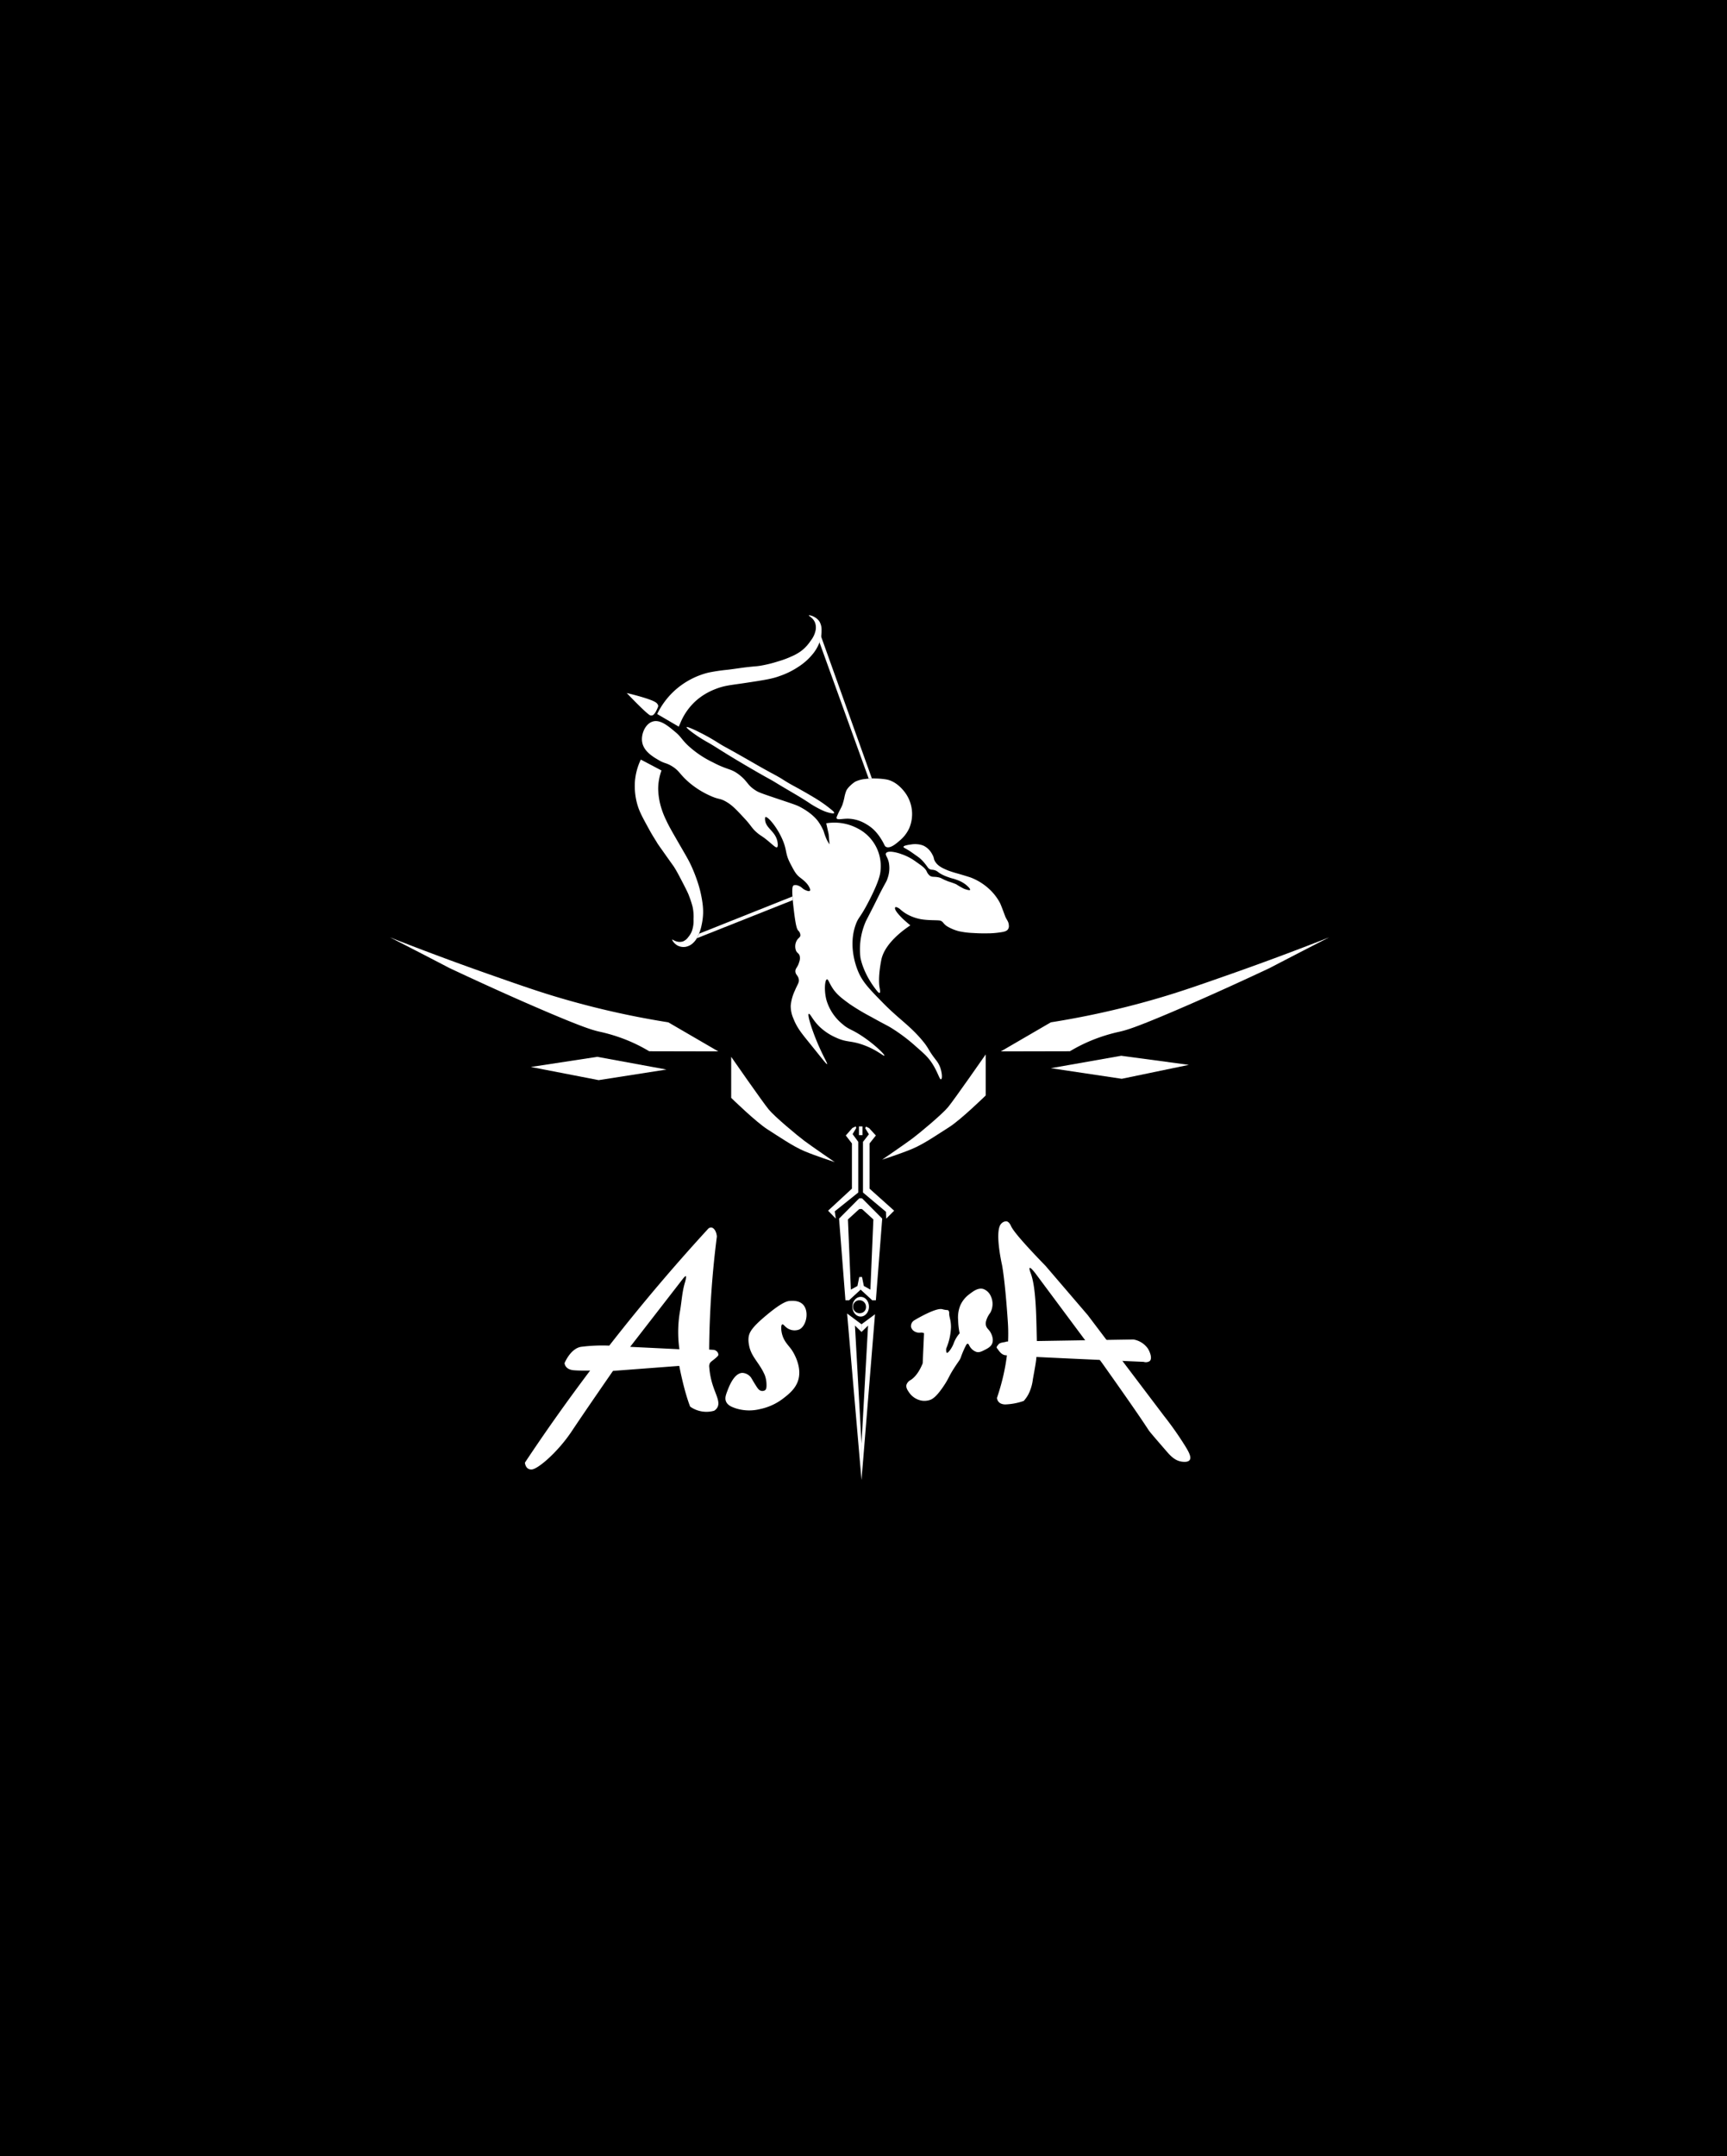 <svg xmlns="http://www.w3.org/2000/svg" viewBox="0 0 720.76 899.24"><defs><style>.cls-1{fill:#fff;}</style></defs><title>astra_logo_white</title><g id="Layer_2" data-name="Layer 2"><rect width="720.76" height="899.24"/></g><g id="Layer_1" data-name="Layer 1"><path class="cls-1" d="M367,502c-1.2.47-3,.29-3.6,1.42,0,0-.95.9-.47,1.37s1.46,2.52,3.26,2.89,57.93,2.8,57.94,2.8h0a2.94,2.94,0,0,0,2.55-.33c1.18-1.12.05-3.86-.75-5.17a9.26,9.26,0,0,0-6.07-3.83Z" transform="translate(53.16 57.52)"/><path class="cls-1" d="M364.82,452.74c-3,2.63-.1,15.88.19,17.24,0,0,1.25,5.86,2.46,24.06.49,7.3.06,17.95-4.54,31.45,0,0,0,2.66,3.41,2.75a25.79,25.79,0,0,0,7.77-1.47,15.32,15.32,0,0,0,1.8-2.51,18.57,18.57,0,0,0,2-6.53c.85-4.69,1.27-7,1.43-8.72a71.7,71.7,0,0,0,.19-8.43c-.22-10.72-.43-21.36-2.47-26.91-.17-.47-.82-2.16-.47-2.36s1.35,1,2.18,2l28,37.62c9,12.69,15.66,22.2,19.42,28,.47.73,2.74,3.36,7.3,8.62,1.72,2,3.61,4.12,6.53,4.55.53.07,2.56.37,3.32-.67.9-1.23-.51-3.68-2.18-6.34a137.87,137.87,0,0,0-8.43-11.94L400.82,491,383.2,470.45c-10.2-10.5-13.6-14.82-14.4-16.58-.16-.35-.76-1.79-1.89-2A2.76,2.76,0,0,0,364.82,452.74Z" transform="translate(53.16 57.52)"/><path class="cls-1" d="M332.48,498.59q-.28,6.26-.56,12.5c-1.68,4.14-3.55,6-5,6.95a3.55,3.55,0,0,0-1.77,2c-.29,1.21.5,2.34,1.07,3.16a8.08,8.08,0,0,0,5.37,3.47,7.34,7.34,0,0,0,3.22-.25c1-.31,2.7-1.09,6-6.06,2.26-3.41,1.83-3.61,4.55-7.77,1.75-2.69,2.08-2.83,2.52-4.1a37.94,37.94,0,0,1,2-4.68c.13-.28.43-.89.82-.88s.55.58.88,1.13a5.18,5.18,0,0,0,2.78,2.28c1.16.32,2.19-.2,3.41-.82s2.61-1.32,3.16-2.72c.87-2.23-.81-4.81-.89-4.93-.73-1.09-1.57-1.54-1.76-2.84a4.07,4.07,0,0,1,.12-1.64,10,10,0,0,1,1.71-3.35,7.64,7.64,0,0,0,.19-7.07,5.44,5.44,0,0,0-3.16-2.91c-2.14-.55-4.08.94-5.75,2.21a11.71,11.71,0,0,0-3.72,4.55,13.34,13.34,0,0,0-.95,6.32,29.51,29.51,0,0,0,.63,5.43,13.2,13.2,0,0,0-2.34,3.79,12,12,0,0,1-1.61,3.13c-.35.47-1,1.34-1.39,1.2s-.3-1.6-.28-1.74a25,25,0,0,0,2-8.91c0-3.26-.77-4-.76-5.9a1.46,1.46,0,0,0-.39-1.15c-.26-.19-.78,0-2.45-.46-2.72-.82-11.69,4.61-11.69,4.61a2.83,2.83,0,0,0-1.39,2.71,3,3,0,0,0,1.77,2.09,3.86,3.86,0,0,0,2.46.31S332.49,498.38,332.48,498.59Z" transform="translate(53.16 57.52)"/><path class="cls-1" d="M259.28,500.11c.33-2,1.34-4,7.33-9,6.78-5.67,8.89-6,10-6.05s3.71-.23,5.4,1.56c2.65,2.81,1.4,9.1-1.75,10.42a5.39,5.39,0,0,1-4.07-.19c-1.76-.78-2.34-2.25-2.89-2s-.54,2.16-.1,3.93c.8,3.18,2.55,4.61,4,6.63.25.36,4.3,6.23,2.94,12.08-.94,4-4.05,6.43-6.59,8.38a23.73,23.73,0,0,1-9.52,4.31,18.62,18.62,0,0,1-10.18-.33c-1.52-.53-3.32-1.18-4-2.84-.63-1.47,0-2.94.76-4.93s2.83-6.92,6.06-7a4.72,4.72,0,0,1,2.94,1.23c.89.75.9,1.29,2.8,4.22.75,1.17,1.21,1.79,2,2a2.1,2.1,0,0,0,1.77-.25c.39-.33.6-.89.56-2.28a11.67,11.67,0,0,0-.69-3.91c-2.24-5.32-5.89-7.75-6.65-12.87A9.84,9.84,0,0,1,259.28,500.11Z" transform="translate(53.16 57.52)"/><path class="cls-1" d="M242.85,512.75a2.85,2.85,0,0,1,.23-1.66c.25-.49.57-.7,1.36-1.32,2.1-1.64,2.19-2,2.21-2.21a2,2,0,0,0-.88-1.64,2.33,2.33,0,0,0-1.41-.46l-1.56-.1c.07-7.65.36-15.73.95-24.2.56-8,1.34-15.69,2.27-22.93-.17-2.24-1.28-3.73-2.37-3.79a1.77,1.77,0,0,0-1.26.54c-13.4,14.59-27.29,30.81-41.27,48.73l0,0a70,70,0,0,0-11.9.52c-4.36.82-6.76,6.76-6.76,6.76s.06,2.72,3.92,3c1.9.16,4.55.16,6.75.12-9.93,13.18-19,26-27.22,38.41,0,0,.19,3,2.85,2.84s11-7.39,16.67-15.91,17.24-25.2,17.24-25.2l27.66-2.09s1.9,10.23,4.55,17a11.79,11.79,0,0,0,10,1.71,3.8,3.8,0,0,0,1.33-1.33c1.33-2.31-.63-5.25-2-9.66A32.66,32.66,0,0,1,242.85,512.75Zm-10.09-35.57c-1.27,4-1.42,8.34-2.18,12.5a50.82,50.82,0,0,0-.19,15.54l-20.56-1,22.11-28.51c.41-.5.94-1.07,1.17-.95S232.9,476.74,232.76,477.18Z" transform="translate(53.16 57.52)"/><polygon class="cls-1" points="359.51 555.51 359.53 555.54 359.56 555.54 359.57 555.5 359.58 552.33 359.56 552.32 359.53 552.32 359.48 552.33 359.51 555.51"/><polyline class="cls-1" points="359.38 601.86 359.53 601.86 359.56 601.86 359.71 601.86 359.56 617.12 359.53 617.12"/><path class="cls-1" d="M306.4,498V494.8l5.62-4.17-5.62,69V544.35q1.37-24.48,2.72-49Z" transform="translate(53.16 57.52)"/><path class="cls-1" d="M306.38,498V494.8l-6-4.48q3,34.63,6,69.28V544.35l-2.73-49Z" transform="translate(53.16 57.52)"/><path class="cls-1" d="M306.05,483.38c-1.9,0-3.44,1.83-3.44,4.1s1.54,4.11,3.44,4.11,3.44-1.84,3.44-4.11S308,483.38,306.05,483.38Zm-.05,6.78a2.71,2.71,0,1,1,2.26-2.68A2.5,2.5,0,0,1,306,490.16Z" transform="translate(53.16 57.52)"/><rect class="cls-1" x="358.48" y="469.8" width="1.47" height="3.65"/><polyline class="cls-1" points="358.37 504.27 359.95 504.27 359.76 499.78 358.61 499.78"/><polygon class="cls-1" points="358.61 499.78 358.61 504.28 353.88 508.6 355.11 537.87 357.86 536.35 358.61 532.61 359.19 532.61 359.19 537.87 354.35 542.32 352.84 542.32 350.18 508.26 358.61 499.78"/><polygon class="cls-1" points="359.76 499.78 359.76 504.28 364.5 508.6 363.26 537.87 360.52 536.35 359.76 532.61 359.18 532.61 359.18 537.87 364.02 542.32 365.54 542.32 368.19 508.26 359.76 499.78"/><path class="cls-1" d="M309.57,413h-1.66l.36-.63" transform="translate(53.16 57.52)"/><path class="cls-1" d="M307.91,413l1.57,2.56L307,418.73v21.12l9.61,8.06c0,.94.05,1.89.08,2.84l3.32-3.32-10.27-9.19V419.39l2.64-3.32L309.57,413Z" transform="translate(53.16 57.52)"/><polygon class="cls-1" points="357.35 470.46 355.83 473.02 358.2 476.24 358.2 497.37 348.38 505.23 348.82 508.26 345.6 504.95 355.55 495.76 355.55 476.9 352.99 473.59 355.74 470.46 357.16 469.8 357.35 470.46"/><path class="cls-1" d="M358.22,382.26v17.12s-10.36,10.1-15.16,13.14-10.61,7.07-15.41,9.09S315,426.16,315,426.16s9.6-6.57,12.63-8.84,12.38-10.05,14.91-13.11S358.22,382.26,358.22,382.26Z" transform="translate(53.16 57.52)"/><path class="cls-1" d="M252,383.26v17.12s10.36,10.1,15.16,13.14,10.61,7.07,15.41,9.09,12.63,4.55,12.63,4.55-9.6-6.57-12.63-8.84-12.38-10.05-14.91-13.11S252,383.26,252,383.26Z" transform="translate(53.16 57.52)"/><path class="cls-1" d="M246.62,381l-20.87-12.13a358.58,358.58,0,0,1-40.42-8.81c-11.3-3.14-19.62-6.05-34.49-11.27-10.44-3.67-24.56-8.79-41.3-15.38,6.82,3.43,23.44,12.06,24.88,12.82,7,3.29,23.21,10.85,40.3,18.13,15.82,6.74,19.51,7.76,22.26,8.4a70.08,70.08,0,0,1,10.14,3,66.79,66.79,0,0,1,10.67,5.18Z" transform="translate(53.16 57.52)"/><path class="cls-1" d="M364.54,381l20.87-12.13a358.58,358.58,0,0,0,40.42-8.81c11.29-3.14,19.62-6.05,34.49-11.27,10.43-3.67,24.56-8.79,41.3-15.38-6.82,3.43-23.44,12.06-24.88,12.82-7,3.29-23.21,10.85-40.3,18.13-15.82,6.74-19.52,7.76-22.26,8.4a70.08,70.08,0,0,0-10.14,3,66.79,66.79,0,0,0-10.67,5.18Z" transform="translate(53.16 57.52)"/><path class="cls-1" d="M385.41,388l29.37-5.18L443,386.61l-28,5.81Z" transform="translate(53.16 57.52)"/><polygon class="cls-1" points="221.56 445.01 249.28 440.78 278.15 446.08 249.85 450.5 221.56 445.01"/><polygon class="cls-1" points="362.53 324.69 341.99 267.88 342.5 264.95 363.88 324.69 362.53 324.69"/><polyline class="cls-1" points="330.75 373.89 291.78 389.41 290.85 391.31 330.87 375.42 330.75 373.89"/><path class="cls-1" d="M208.41,231.53c5.09,5.34,9,9.06,9.76,9.28a1.72,1.72,0,0,0,1,0,1.61,1.61,0,0,0,.67-.51,5.78,5.78,0,0,0,.9-1.38c.56-1.16.85-1.75.79-2.12a2.13,2.13,0,0,0-.79-1.2C218.87,234,209.1,231.69,208.41,231.53Z" transform="translate(53.16 57.52)"/><path class="cls-1" d="M233.39,245.77c-.23.4,3.49,3,4,3.35,2.21,1.52,4,2.48,4,2.52,4.65,2.54,5.52,3.57,18.45,11.12,8.77,5.12,7.25,4,11.55,6.63,4.67,2.86,9.49,5.46,14,8.53a45.19,45.19,0,0,0,4.49,2.46,14.85,14.85,0,0,0,3,1.07c.75.18,1.92.45,2.08.13s-.44-.83-1.76-1.9a53.85,53.85,0,0,0-5.94-4.16c-2-1.22-3.55-2.1-3.85-2.28-5.11-2.94-5.78-3.11-8.91-5.05-1.16-.72-1.69-1.08-2.9-1.77s-2.18-1.18-4-2.18-2.51-1.37-6.77-3.82c-12.35-7.1-10.66-5.88-14.21-8.08a80.94,80.94,0,0,0-8.09-4.55C237.77,247.37,233.62,245.37,233.39,245.77Z" transform="translate(53.16 57.52)"/><path class="cls-1" d="M316.63,298.32c-.46.74.6,1.51,1.14,3.79a12.45,12.45,0,0,1-.51,6.69c-.4,1.32-.61,1.36-2.71,5.37-.73,1.38-.35.71-3,6-3.15,6.21-3.1,6-3.41,6.69a29.09,29.09,0,0,0-2.22,14.85s.9,6.53,6.89,14c.8,1,1.08.91,1.14.89.44-.2,0-2.07-.07-2.53,0,0-.73-3.55.76-11.18,1.39-7.09,9.73-12.88,12.13-14.46,0,0-2.59-2.15-3.41-3s-3-3-3-4.17,2,.31,2,.31a16.23,16.23,0,0,0,2.65,2,18.56,18.56,0,0,0,4.86,2c3.7,1,8.75.52,9.6.95,1.25.62.9,1.13,2.59,2.27a18.21,18.21,0,0,0,5,2.09,34.72,34.72,0,0,0,6.18.75c2.4.16,3.91.15,6.66.12a36.88,36.88,0,0,0,4.5-.42c1.44-.21,2.66-.46,3.17-1.35a2.26,2.26,0,0,0,.33-1.09c0-2.18-.93-2.57-1.61-4.41-1.62-4.38-1.92-5-2.13-5.44a21.92,21.92,0,0,0-4.5-5.79,24.25,24.25,0,0,0-7.58-4.73c-.59-.23-2.13-.69-5.21-1.61a44.87,44.87,0,0,1-4.5-1.42c-2.07-.88-4-1.71-5.21-3.6-.8-1.26-.29-1.44-1.28-3.13a8.05,8.05,0,0,0-3.5-3.51,8.3,8.3,0,0,0-2.7-.66,9.9,9.9,0,0,0-2.61.1c-1,.14-3.12.43-3.17,1,0,.37.72.52,2.7,1.8.38.24.87.59,1.84,1.28,1.29.9,1.94,1.36,2.23,1.61a17.72,17.72,0,0,1,2.51,2.7c.93,1.18,1,1.57,1.72,1.92s1.06.12,2.08.44,1.19.7,2.36,1.43a17.32,17.32,0,0,0,3.32,1.47c1.87.69,1.87.48,3.45,1.09a13,13,0,0,1,3.7,1.94c.85.67,2.13,1.89,1.89,2.27s-2.3-.39-2.51-.47a32.12,32.12,0,0,1-3.31-1.9,32.66,32.66,0,0,0-3.18-1.13c-3-1.15-2.81-1.46-4.26-1.76-1.83-.37-2.58.05-3.6-.71a4.61,4.61,0,0,1-1.28-1.84c-.79-1.43-2-2.23-4.31-3.84a22.07,22.07,0,0,0-6.35-3.32C322,298.3,317.5,296.92,316.63,298.32Z" transform="translate(53.16 57.52)"/><path class="cls-1" d="M308.45,286.27a15.38,15.38,0,0,0-7.43-2.33c-2.57-.07-4.65.63-5-.15a1,1,0,0,1,.1-.76c1-2.54,1.8-3.46,2.33-5a25.09,25.09,0,0,0,.8-3,15.15,15.15,0,0,1,.41-1.68s.18-.58.37-1.05c.57-1.4,3-3.42,3.84-3.84a12.37,12.37,0,0,1,4.17-1.09,23.53,23.53,0,0,1,4.26-.19,29.85,29.85,0,0,1,4.66.43c4.8,1,7.84,5.73,8.21,6.32a15.16,15.16,0,0,1,1.13,14,14.74,14.74,0,0,1-4.15,5.29c-1.4,1.21-3.73,3.21-5.42,2.52-.81-.34-.66-1-2.16-3.33a20,20,0,0,0-3.08-3.88A16.12,16.12,0,0,0,308.45,286.27Z" transform="translate(53.16 57.52)"/><path class="cls-1" d="M219.12,243.46c-3,1-4.82,5.23-4.27,8.53.65,3.89,4.51,6.13,7,7.58s3,1,5.4,2.46c3.09,1.9,3.16,3.18,6.45,6.16a36.07,36.07,0,0,0,9.28,6.06c4,1.87,4.2,1,7,2.66,2.52,1.45,4.36,3.45,8,7.38,2.41,2.64,2.72,3.76,4.92,5.59,1.57,1.31,1.85,1.18,4.17,3.07s3.5,3.22,4.08,2.9.14-2.46.09-2.65c-1-4.21-4.91-5.31-5.11-8.91,0-.42-.06-.91.18-1,.89-.45,5,4.25,7.3,9.86,1.73,4.23.86,5.2,3,9.37,1.56,3,2.34,4.5,3.79,5.69,1.1.9,3.25,2.29,4.26,4.45.41.86.32,1.18.19,1.33-.32.36-1.31,0-1.7-.19-1.45-.58-1.64-1.31-2.84-1.8a3.06,3.06,0,0,0-2.18-.29c-.56.28-1.09,1.17,0,10.24.85,7.17,1.36,8.1,1.89,8.71a2.69,2.69,0,0,1,.85,2c-.1.78-.72.92-1.32,1.8a5,5,0,0,0-.48,4.55c.5,1.1,1.2,1,1.52,2.18a4.29,4.29,0,0,1-.19,2.46c-.64,2.38-1.58,2.55-1.61,3.88,0,1.53,1.16,1.71,1.42,3.41.22,1.42-.51,2-1.61,4.65a18.64,18.64,0,0,0-1.75,6.3,12.8,12.8,0,0,0,1.13,5.44c1.47,3.78,3.37,6.07,6.59,10.05,5.82,7.19,7.2,9.09,7.48,8.9s-2.44-4.46-5.3-11.94c-1.62-4.22-2.95-8.73-2.37-9s1.57,2.62,4.74,5.59a23.66,23.66,0,0,0,6.53,4.27c4.61,2.14,5.95,1.21,11,2.93,5.91,2,9,5,9.29,4.65s-3.86-4.55-9.29-8.15c-4.69-3.11-5.48-2.62-8.33-5.12a20.31,20.31,0,0,1-6.54-9.85c-1.11-4.1-.67-8.56.19-8.72.51-.09.9,1.4,2.18,3.42,1.81,2.85,3.89,4.4,7.2,6.82a92.47,92.47,0,0,0,9.19,5.49c6.57,3.67,6.43,3.36,8.9,4.93a72,72,0,0,1,9.38,7.1c3.43,3,5.15,4.51,6.73,6.82,2.64,3.87,3.37,7.27,4,7.11s.45-2.35-.1-4.26a10.89,10.89,0,0,0-2-3.79c-3.64-4.7-2.65-4.52-5.78-8.25-5.14-6.12-9.6-8.75-16.1-15.34-5.88-6-8.82-8.94-10.71-13.65-.92-2.28-4-10.73-.85-19.32,1.17-3.23,1.72-2.39,5.68-10.14,4.22-8.25,4.56-11.09,4.65-12.5a17.63,17.63,0,0,0-9.67-17.44,20.64,20.64,0,0,0-13-2.08l1,4.5c.13,1.43.25,2.85.37,4.28a15.6,15.6,0,0,1-1.24-2.14,27.61,27.61,0,0,1-1.22-3.36,20.33,20.33,0,0,0-2-3.66c-.41-.62-2.4-3.53-7.67-6.35-1.51-.8-2.1-1-9.57-3.5s-8-2.76-9.19-3.51c-3.56-2.28-3.14-3.63-6.73-6.44s-4.66-1.86-11.17-5.3a41.79,41.79,0,0,1-10.43-7.11c-2.75-2.67-2.74-3.57-5.49-5.78C225.37,245,222.16,242.43,219.12,243.46Z" transform="translate(53.16 57.52)"/><path class="cls-1" d="M222.91,263.83l-8.63-4.55a26.12,26.12,0,0,0-2.46,9.19,28.18,28.18,0,0,0,1,9.5c.82,2.93,2.15,5.37,4.82,10.23,1.63,3,3,5,3.34,5.63s1.35,2,3.28,4.74c3.7,5.24,3.61,5,4.17,5.94.94,1.5,1.85,3.25,3.67,6.75,1.36,2.64,1.86,3.72,2.16,4.47l.17.46a39.93,39.93,0,0,1,1.47,4.53,19.36,19.36,0,0,1,.38,5.16,12.46,12.46,0,0,1-.76,5.12,8.84,8.84,0,0,1-1.47,2.37,5,5,0,0,1-2.17,1.75,4.43,4.43,0,0,1-2.48.06c-1.27-.29-1.86-.94-2-.8s.75,1.72,2.34,2.53a5.44,5.44,0,0,0,3.25.47,6.05,6.05,0,0,0,2.94-1.45,8.71,8.71,0,0,0,2.27-3.22,18.13,18.13,0,0,0,1.47-4.5,26,26,0,0,0,.62-5.17,28.43,28.43,0,0,0-.38-4.7,48.08,48.08,0,0,0-2.15-8.66,64.51,64.51,0,0,0-2.59-6.44c-.95-2-1.58-3.09-4.55-8.21-3.85-6.65-4.67-8.12-5.74-10.42a34,34,0,0,1-2.53-6.88,28.86,28.86,0,0,1-.82-6.32A22.85,22.85,0,0,1,222.91,263.83Z" transform="translate(53.16 57.52)"/><path class="cls-1" d="M230.11,245.55l-9-5.26a32.11,32.11,0,0,1,6.91-9.43,32.6,32.6,0,0,1,14.4-7.83,75.76,75.76,0,0,1,8-1.2c3.76-.46,5.8-.83,8.66-1.14,3.39-.37,3.34-.27,5-.53a52,52,0,0,0,7.39-1.8,38.85,38.85,0,0,0,5.68-2.09,19.71,19.71,0,0,0,4.3-2.46,17.6,17.6,0,0,0,3.73-4.1,10.24,10.24,0,0,0,2-4.11,6.12,6.12,0,0,0-.13-3.28c-.78-2.17-2.79-2.93-2.65-3.16s3.14.38,4.53,2.71a6.86,6.86,0,0,1,.78,3.54,13.08,13.08,0,0,1-.76,4.74,17.16,17.16,0,0,1-3.29,5.56,24.94,24.94,0,0,1-5.49,4.8,33.58,33.58,0,0,1-8.15,4h0c-3,1.13-6.78,1.7-14.31,2.84-6,.91-8.55,1-12.6,2.65a26.4,26.4,0,0,0-7.58,4.55,25.44,25.44,0,0,0-6.82,9.66Z" transform="translate(53.16 57.52)"/></g></svg>